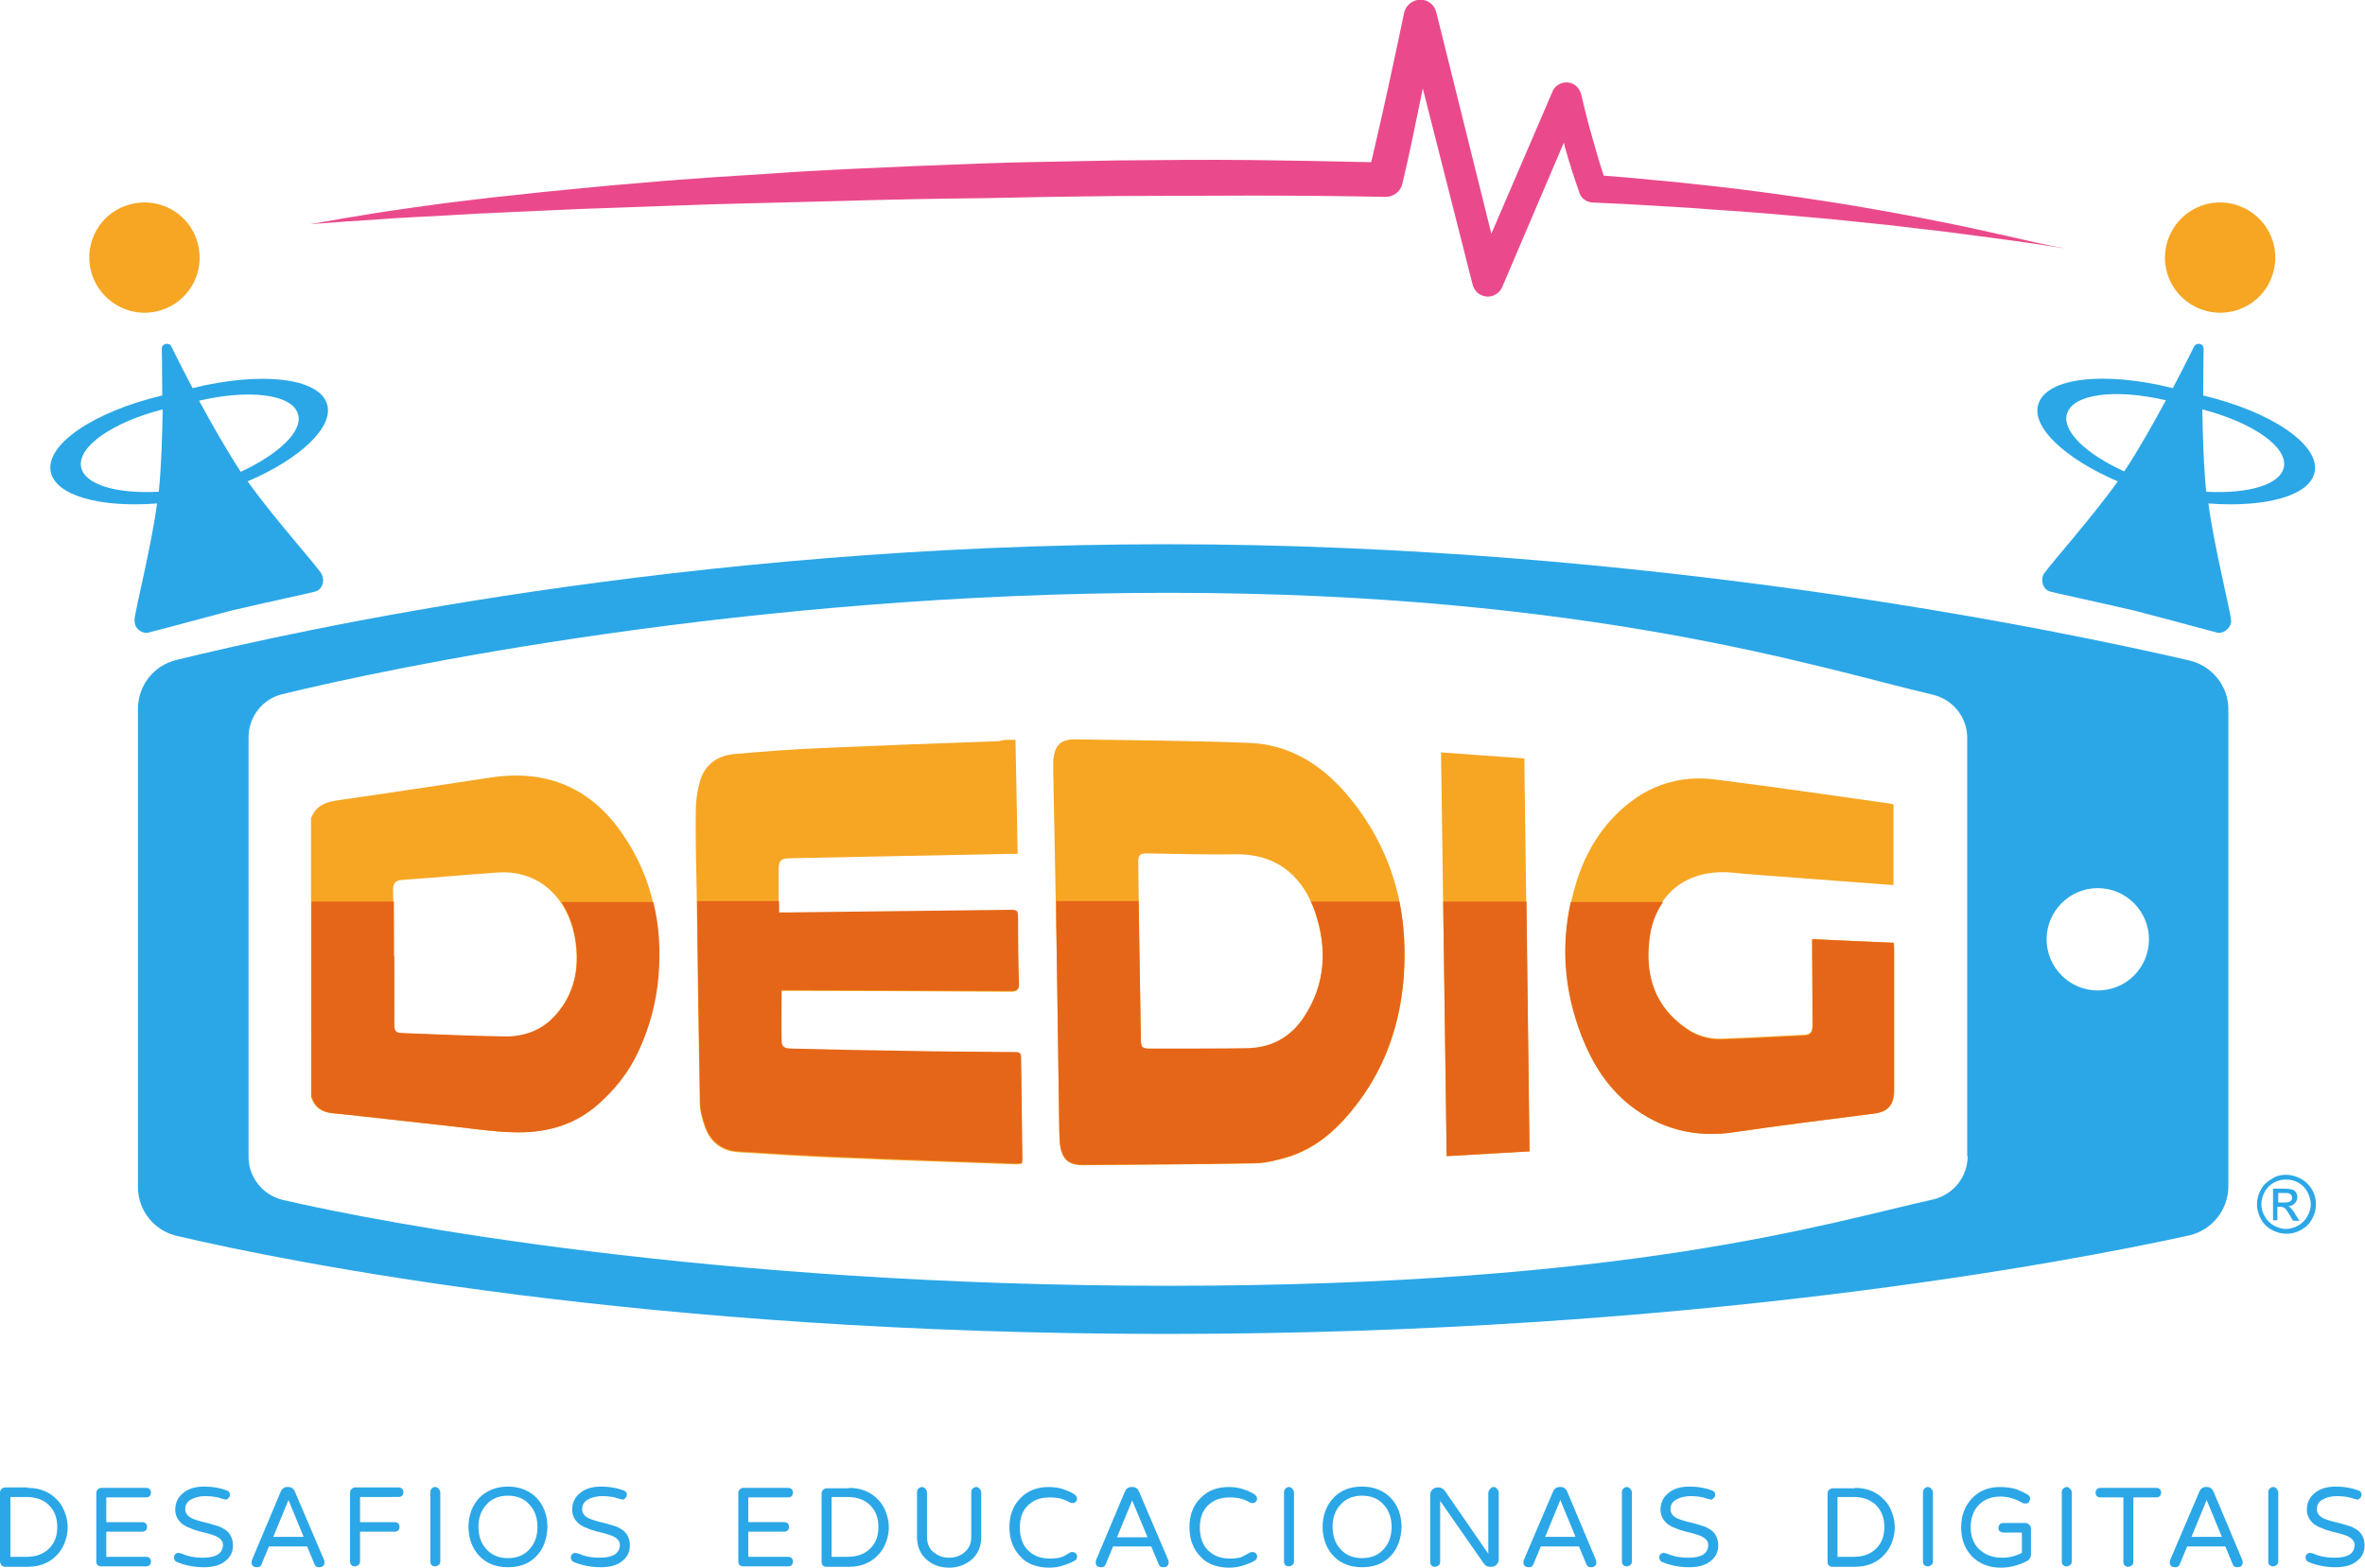 <?xml version="1.0" encoding="utf-8"?>
<!-- Generator: Adobe Illustrator 20.1.0, SVG Export Plug-In . SVG Version: 6.00 Build 0)  -->
<svg version="1.0" id="Camada_1" xmlns="http://www.w3.org/2000/svg" xmlns:xlink="http://www.w3.org/1999/xlink" x="0px" y="0px"
	 viewBox="0 0 545.2 361.5" style="enable-background:new 0 0 545.2 361.5;" xml:space="preserve" preserveAspectRatio="xMinYMin slice">
<style type="text/css">
	.st0{fill:#F6A623;}
	.st1{fill:#E56618;}
	.st2{fill:#EA4A8B;}
	.st3{fill:#2BA7E7;}
</style>
<g>
	<path class="st0" d="M21,62.6c-1.8-6.8,2.3-13.8,9.1-15.5c6.8-1.8,13.8,2.3,15.5,9.1c1.8,6.8-2.3,13.8-9.1,15.5
		C29.8,73.5,22.8,69.4,21,62.6"/>
	<path class="st0" d="M508.6,71.7c-6.8-1.8-10.9-8.7-9.1-15.5c1.8-6.8,8.7-10.9,15.5-9.1c6.8,1.8,10.9,8.7,9.1,15.5
		C522.4,69.4,515.4,73.5,508.6,71.7"/>
	<path class="st0" d="M71.8,188.5c1-2.6,3.1-3.5,5.7-3.9c11.9-1.7,23.7-3.5,35.6-5.3c13.1-2,23.5,2.5,30.8,13.6
		c6.6,9.8,8.7,20.7,7.7,32.3c-0.5,5.9-1.9,11.6-4.5,17c-2.4,5.1-5.7,9.3-9.9,12.9c-5.4,4.6-11.9,6.2-18.9,6
		c-4.5-0.1-9.1-0.8-13.6-1.3c-7.2-0.8-14.4-1.6-21.5-2.4c-2.2-0.3-4.5-0.5-6.7-0.7c-2.4-0.2-4.1-1.4-4.8-3.8V188.5z M90.8,220.5
		L90.8,220.5c0.1,5.3,0.1,10.5,0,15.8c0,1.1,0.2,1.9,1.5,2c8.1,0.3,16.2,0.7,24.3,0.8c4.1,0.1,8-1.3,10.9-4.4
		c4.4-4.5,5.9-10.1,5.3-16.2c-1-10.8-8.1-18-18.1-17.3c-7.3,0.5-14.6,1.2-22,1.7c-1.6,0.1-2.1,0.9-2.1,2.4
		C90.8,210.3,90.8,215.4,90.8,220.5"/>
	<path class="st0" d="M234.1,170.6c0.2,8.8,0.3,17.4,0.5,26.3c-0.8,0-1.4,0-2,0c-16.7,0.3-33.5,0.7-50.2,1c-2.6,0.1-2.9,0.4-2.9,3.1
		c0,3.1,0,6.3,0,9.6c0.8,0,1.4,0,2,0c17-0.2,33.9-0.4,50.9-0.6c2.1,0,2.2,0,2.2,2.1c0.1,4.9,0.1,9.9,0.2,14.8c0,1.5-0.5,1.8-1.8,1.8
		c-17-0.1-33.9-0.2-50.9-0.2c-0.7,0-1.4,0-2,0c0,4.1-0.1,8,0,11.9c0,1.5,1.3,1.6,2.5,1.6c8.4,0.2,16.7,0.4,25.1,0.5
		c8.7,0.1,17.4,0.2,26.1,0.3c0.9,0,1.5,0,1.5,1.2c0.1,7.8,0.2,15.7,0.3,23.5c0,0.3-0.1,0.5-0.1,0.9c-0.5,0-0.9,0.1-1.3,0.1
		c-13.5-0.5-26.9-0.9-40.4-1.5c-7.9-0.3-15.7-0.8-23.6-1.3c-3.6-0.2-6.3-2.1-7.6-5.5c-0.7-1.9-1.3-4-1.3-6.1
		c-0.3-16.3-0.5-32.5-0.7-48.8c-0.1-6.1-0.3-12.2-0.2-18.3c0-2.2,0.3-4.5,0.9-6.6c1-3.9,3.9-6.1,7.8-6.5c6.7-0.6,13.4-1.1,20.1-1.4
		c13.7-0.6,27.4-1.1,41.2-1.6C231.5,170.5,232.7,170.6,234.1,170.6"/>
	<path class="st0" d="M243.6,219.1c-0.3-13.8-0.5-27.7-0.8-41.5c0-0.7,0-1.4,0-2.1c0.3-3.7,1.7-5.1,5.4-5
		c13.2,0.2,26.4,0.3,39.6,0.8c9.3,0.3,16.7,4.9,22.7,11.9c10.3,12.2,14.3,26.4,13.1,42.1c-0.8,10.5-4,20.2-10.3,28.7
		c-4.4,5.9-9.6,10.9-16.9,13c-2.3,0.6-4.7,1.2-7.1,1.3c-13.2,0.2-26.5,0.3-39.7,0.4c-3.2,0-4.7-1.3-5.2-4.5
		c-0.2-1.2-0.2-2.3-0.2-3.5C244,246.8,243.8,232.9,243.6,219.1 M287.5,241.9c5.6-0.1,10-2.6,13.1-7.2c5-7.6,5.4-15.8,2.6-24.2
		c-2.5-7.6-8.1-13.7-18.5-13.5c-6.7,0.1-13.4-0.1-20.1-0.2c-1.9,0-2.2,0.3-2.2,2.2c0,2.8,0.4,29.8,0.6,40.5c0,2.3,0.2,2.5,2.5,2.5
		C269.2,242,283.9,241.9,287.5,241.9"/>
	<path class="st0" d="M436.6,217.4c0,0.6,0.1,1.1,0.1,1.5c0,10.8,0,21.6,0,32.4c0,3.5-1.4,5.1-4.7,5.5c-10.8,1.4-21.6,2.7-32.3,4.3
		c-8.9,1.3-16.7-0.7-23.7-6.1c-4.8-3.7-8.1-8.5-10.4-13.9c-5.4-12.5-6.2-25.3-2-38.3c2.3-7.1,6.3-13.3,12.3-17.9
		c5.6-4.3,12.2-6,19.1-5.2c13.6,1.7,27.2,3.7,40.7,5.6c0.3,0,0.5,0.2,0.8,0.2v18.6c-3.5-0.3-34.1-2.5-36.4-2.8
		c-11-1.3-18.7,4.6-20,15.6c-0.9,8.2,1.4,15.2,8.5,20.1c2.5,1.8,5.3,2.6,8.3,2.5c6.4-0.2,12.8-0.6,19.1-0.9c1.6-0.1,1.8-1,1.8-2.3
		c0-5.9,0-11.8-0.1-17.7c0-0.6,0-1.3,0-2.1C424.1,216.9,430.3,217.1,436.6,217.4"/>
	<path class="st0" d="M352.6,265.5c-6.5,0.4-12.6,0.7-19.1,1.1c-0.4-31.1-0.9-61.9-1.3-93.1c6.4,0.5,12.8,0.9,19.2,1.4
		C351.8,205.2,352.2,235.2,352.6,265.5"/>
</g>
<g>
	<path class="st1" d="M383.4,208h-21.3c-2.5,11.2-1.3,22.3,3.4,33.1c2.4,5.4,5.7,10.2,10.4,13.9c7,5.4,14.8,7.4,23.7,6.1
		c10.7-1.6,21.5-2.9,32.3-4.3c3.3-0.4,4.7-2,4.7-5.5c0-10.8,0-21.6,0-32.4c0-0.4,0-0.8-0.1-1.5c-6.3-0.3-12.4-0.5-18.7-0.8
		c0,0.9,0,1.5,0,2.2c0,5.9,0,11.8,0.1,17.7c0,1.3-0.3,2.2-1.8,2.3c-6.4,0.3-12.7,0.7-19.1,0.9c-3,0.1-5.8-0.7-8.3-2.5
		c-7-4.9-9.4-11.9-8.5-20.1C380.5,213.5,381.7,210.4,383.4,208"/>
	<path class="st1" d="M76.7,256.7c2.2,0.2,4.5,0.5,6.7,0.7c7.2,0.8,14.4,1.6,21.5,2.4c4.5,0.5,9,1.2,13.6,1.3
		c6.9,0.2,13.4-1.4,18.9-6c4.2-3.6,7.6-7.8,9.9-12.9c2.5-5.4,4-11.1,4.5-17c0.5-5.9,0.2-11.7-1.2-17.2h-21.2
		c1.9,2.8,3.1,6.3,3.5,10.4c0.6,6.1-1,11.7-5.3,16.2c-2.9,3-6.8,4.4-10.9,4.4c-8.1-0.1-16.2-0.5-24.3-0.8c-1.3,0-1.5-0.9-1.5-2
		c0-5.3,0-10.5,0-15.8h-0.1c0-4.2,0-8.3,0-12.5H71.8v44.9C72.6,255.3,74.2,256.4,76.7,256.7"/>
	<path class="st1" d="M243.6,219.1c0.2,13.8,0.4,27.7,0.6,41.5c0,1.2,0.1,2.4,0.2,3.5c0.5,3.2,2,4.5,5.2,4.5
		c13.2-0.1,26.5-0.1,39.7-0.4c2.4,0,4.8-0.6,7.1-1.3c7.3-2.1,12.5-7.1,16.9-13c6.3-8.5,9.5-18.2,10.3-28.7c0.4-6,0.1-11.8-1-17.3
		h-20.4c0.4,0.8,0.7,1.6,1,2.4c2.8,8.4,2.4,16.6-2.6,24.2c-3.1,4.7-7.5,7.1-13.1,7.2c-3.6,0.1-18.3,0.1-22,0.1
		c-2.3,0-2.5-0.2-2.5-2.5c-0.1-7.2-0.4-21.9-0.5-31.5h-19C243.5,211.7,243.5,215.4,243.6,219.1"/>
	<path class="st1" d="M333.5,266.6c6.4-0.4,12.6-0.7,19.1-1.1c-0.2-19.3-0.5-38.4-0.7-57.6h-19.2C333,227.5,333.2,247,333.5,266.6"
		/>
	<path class="st1" d="M161.4,253.9c0,2,0.6,4.2,1.3,6.1c1.3,3.4,4,5.3,7.6,5.5c7.9,0.5,15.7,1,23.6,1.3c13.4,0.6,26.9,1,40.4,1.5
		c0.4,0,0.8-0.1,1.3-0.1c0-0.3,0.1-0.6,0.1-0.9c-0.1-7.8-0.2-15.7-0.3-23.5c0-1.2-0.7-1.2-1.5-1.2c-8.7-0.1-17.4-0.1-26.1-0.3
		c-8.4-0.1-16.7-0.3-25.1-0.5c-1.2,0-2.5-0.1-2.5-1.6c-0.1-3.9,0-7.8,0-11.9c0.7,0,1.3,0,2,0c17,0.1,33.9,0.1,50.9,0.2
		c1.4,0,1.9-0.3,1.8-1.8c-0.2-4.9-0.2-9.9-0.2-14.8c0-2.1-0.1-2.1-2.2-2.1c-17,0.2-33.9,0.4-50.9,0.6c-0.6,0-1.1,0-2,0
		c0-0.9,0-1.7,0-2.6h-18.9C160.9,223.3,161.1,238.6,161.4,253.9"/>
</g>
<path class="st2" d="M462.6,54.4c-4.5-1-8.9-2-13.4-2.9c-4.5-0.9-9-1.8-13.5-2.6c-4.5-0.8-9-1.6-13.6-2.3c-4.5-0.7-9.1-1.4-13.6-2
	c-4.6-0.6-9.1-1.2-13.7-1.7c-4.6-0.5-9.1-1-13.7-1.4c-3.8-0.4-7.6-0.7-11.4-1c-0.9-2.7-1.7-5.5-2.5-8.3c-1-3.5-1.9-7-2.7-10.5
	c-0.3-1-1-2-2-2.4c-1.8-0.8-3.9,0.1-4.6,1.8l0,0l-14.1,32.8L331.1,2.8c-0.3-1.3-1.4-2.5-2.9-2.8c-2-0.4-4,0.9-4.5,2.9l0,0
	c-2.4,11.5-4.9,23.1-7.6,34.5c-9.3-0.2-18.6-0.4-27.9-0.5c-10.4-0.1-20.7,0-31.1,0.1l-15.5,0.3c-5.2,0.1-10.4,0.2-15.5,0.4
	c-10.4,0.4-20.7,0.8-31,1.3c-5.2,0.3-10.3,0.5-15.5,0.9l-15.5,1c-5.2,0.4-10.3,0.7-15.5,1.2c-5.2,0.4-10.3,0.9-15.5,1.4
	c-5.2,0.5-10.3,1-15.5,1.6c-5.1,0.5-10.3,1.2-15.4,1.8c-5.1,0.7-10.3,1.4-15.4,2.2c-5.1,0.8-10.2,1.7-15.3,2.6
	c5.2-0.4,10.3-0.8,15.5-1.1c5.1-0.4,10.3-0.6,15.5-0.9c5.2-0.3,10.3-0.6,15.5-0.8l15.5-0.7c10.3-0.4,20.6-0.7,31-1.1l31-0.8
	c10.3-0.3,20.6-0.5,31-0.6l15.5-0.3l15.5-0.2l31-0.1c10.3,0,20.6,0.1,30.9,0.3l0,0c1.8,0,3.5-1.2,3.9-3.1c1.5-6.3,2.8-12.6,4.1-19
	l0.6-2.9l11.5,45.3l0,0c0.3,1,1,2,2.1,2.4c1.8,0.8,3.9-0.1,4.7-1.9l14.2-33.3c0.1,0.3,0.2,0.6,0.2,0.8c1,3.6,2.1,7.1,3.4,10.7l0,0.1
	c0.4,1.2,1.6,2.1,3,2.2c4.6,0.2,9.1,0.4,13.7,0.7c4.6,0.3,9.1,0.5,13.7,0.9c4.6,0.3,9.1,0.6,13.7,1c4.5,0.4,9.1,0.8,13.6,1.2
	c4.5,0.5,9.1,0.9,13.6,1.4c4.5,0.5,9.1,1.1,13.6,1.6c4.5,0.6,9.1,1.2,13.6,1.8c4.5,0.6,9.1,1.3,13.6,2
	C471.5,56.5,467.1,55.4,462.6,54.4"/>
<g>
	<path class="st3" d="M504.7,152.3c-28.9-6.7-124.4-26.8-235.7-26.8c-110.8,0-200.7,19.9-228.4,26.7c-5.2,1.3-8.8,5.9-8.8,11.3
		v110.2c0,5.4,3.7,10.1,9,11.3c26.1,6.1,107.7,22.6,228.2,22.6c121.3,0,208.2-16.7,235.6-22.7c5.3-1.2,9.1-5.9,9.1-11.4v-110
		C513.7,158.2,509.9,153.5,504.7,152.3 M453.6,266.6c0,4.8-3.3,8.9-8,10c-24,5.3-69.9,19.9-176.2,19.9
		c-105.6,0-181.3-14.5-204.2-19.8c-4.6-1.1-7.9-5.2-7.9-9.9V170c0-4.7,3.2-8.8,7.7-9.9c24.3-6,107.2-23.4,204.3-23.4
		c97.6,0,150.9,17.6,176.3,23.5c4.6,1.1,7.9,5.2,7.9,9.9V266.6z M483.6,228.4c-6.5,0-11.8-5.3-11.8-11.8s5.3-11.8,11.8-11.8
		c6.5,0,11.8,5.3,11.8,11.8S490.2,228.4,483.6,228.4"/>
	<path class="st3" d="M75.4,93.2c-1.8-6.1-15.3-7.6-31-3.7c-2.9-5.5-4.9-9.6-4.9-9.6c-0.2-0.5-0.7-0.7-1.3-0.6
		c-0.5,0.1-0.9,0.5-0.9,1.1c0,0,0.1,4.6,0.1,10.8c-15.7,3.7-27,11.3-25.7,17.6c1.1,5.5,11.4,8.3,24.5,7.3c-1.2,9.4-5,24.4-5.2,26.8
		c0,0.5,0.1,1,0.3,1.5c0.5,1,1.7,1.7,2.8,1.5c0.5-0.1,10.3-2.7,19.2-5.1c9-2.1,18.9-4.2,19.4-4.4c1.1-0.3,1.8-1.4,1.8-2.6
		c0-0.5-0.2-1.1-0.4-1.5c-1.3-2.1-11.6-13.6-17-21.3C69.2,105.8,77,98.5,75.4,93.2 M36.6,113.4c-9.7,0.5-17.1-1.6-17.9-5.7
		c-0.9-4.7,7.2-10.3,18.8-13.3C37.4,100.5,37.2,107.6,36.6,113.4 M55.5,108.8c-3.2-4.9-6.7-11-9.6-16.4c11.6-2.7,21.5-1.5,22.8,3.1
		C69.9,99.4,64.3,104.7,55.5,108.8"/>
	<path class="st3" d="M488.2,111c-5.4,7.7-15.7,19.3-17,21.3c-0.3,0.4-0.4,0.9-0.4,1.5c0,1.2,0.7,2.3,1.8,2.6
		c0.5,0.2,10.4,2.3,19.4,4.4c8.9,2.3,18.7,5,19.2,5.1c1.1,0.2,2.2-0.5,2.8-1.5c0.3-0.5,0.4-1,0.3-1.5c-0.2-2.4-4-17.4-5.2-26.8
		c13.2,1,23.5-1.8,24.5-7.3c1.2-6.3-10.1-13.9-25.7-17.6c0-6.2,0.1-10.8,0.1-10.8c0-0.5-0.3-1-0.9-1.1c-0.5-0.1-1,0.1-1.3,0.6
		c0,0-2,4.1-4.9,9.6c-15.6-3.9-29.1-2.5-31,3.7C468.2,98.5,476.1,105.8,488.2,111 M507.7,94.4c11.5,3,19.7,8.6,18.8,13.3
		c-0.8,4.1-8.2,6.2-17.9,5.7C508,107.6,507.8,100.5,507.7,94.4 M476.5,95.4c1.4-4.6,11.2-5.8,22.8-3.1c-2.9,5.4-6.4,11.6-9.6,16.4
		C480.9,104.7,475.3,99.4,476.5,95.4"/>
	<g>
		<path class="st3" d="M6.4,343.1c2.9,0,5.2,1,6.9,2.9c0.8,0.8,1.3,1.8,1.7,2.9c0.4,1.1,0.6,2.2,0.6,3.3s-0.2,2.2-0.6,3.3
			c-0.4,1.1-0.9,2-1.7,2.9c-1.7,1.9-4,2.9-6.9,2.9H1.2c-0.3,0-0.6-0.1-0.8-0.3S0,360.4,0,360v-15.8c0-0.3,0.1-0.6,0.3-0.8
			c0.2-0.2,0.5-0.4,0.8-0.4H6.4z M6.1,359c2.1,0,3.9-0.6,5.2-1.9c1.3-1.3,1.9-2.9,1.9-5c0-2-0.6-3.7-1.9-5c-1.3-1.3-3.1-1.9-5.2-1.9
			H2.4V359H6.1z"/>
		<path class="st3" d="M34.5,359.3c0.2,0.2,0.3,0.5,0.3,0.8c0,0.3-0.1,0.6-0.3,0.8c-0.2,0.2-0.5,0.3-0.8,0.3H23.3
			c-0.3,0-0.6-0.1-0.8-0.3s-0.3-0.5-0.3-0.8v-15.8c0-0.3,0.1-0.6,0.3-0.8c0.2-0.2,0.5-0.4,0.8-0.4h10.4c0.3,0,0.6,0.1,0.8,0.3
			c0.2,0.2,0.3,0.5,0.3,0.8c0,0.3-0.1,0.6-0.3,0.8c-0.2,0.2-0.5,0.3-0.8,0.3h-9.2v5.7h8.3c0.3,0,0.6,0.1,0.8,0.3
			c0.2,0.2,0.3,0.5,0.3,0.8c0,0.3-0.1,0.6-0.3,0.8c-0.2,0.2-0.5,0.3-0.8,0.3h-8.3v5.8h9.2C34,359,34.3,359.1,34.5,359.3z"/>
		<path class="st3" d="M46.8,359.2c3,0,4.6-1,4.6-3c0-0.8-0.6-1.5-1.7-2c-0.5-0.2-1.1-0.4-1.8-0.6c-0.7-0.2-1.3-0.3-2-0.5
			c-0.7-0.2-1.4-0.4-2-0.7c-0.7-0.2-1.3-0.6-1.8-0.9c-1.1-0.9-1.7-2-1.7-3.4c0-1.5,0.6-2.8,1.7-3.7c1.2-1.1,2.9-1.6,5-1.6
			c1.9,0,3.6,0.3,5.2,0.9c0.5,0.2,0.7,0.5,0.7,1c0,0.3-0.1,0.5-0.3,0.7c-0.2,0.2-0.4,0.4-0.6,0.4s-0.5-0.1-0.9-0.2
			c-1.1-0.4-2.4-0.6-3.9-0.6c-1.3,0-2.4,0.3-3.3,0.8c-0.9,0.5-1.3,1.3-1.3,2.2c0,1,0.6,1.7,1.7,2.2c0.5,0.2,1.1,0.4,1.8,0.6
			s1.3,0.3,2,0.5c0.7,0.2,1.4,0.4,2,0.6c0.7,0.2,1.2,0.5,1.8,0.9c1.1,0.8,1.7,2,1.7,3.6c0,1.5-0.6,2.7-1.8,3.6
			c-1.2,1-2.9,1.4-4.9,1.4c-2.2,0-4.3-0.4-6.2-1.2c-0.2-0.1-0.4-0.2-0.5-0.4c-0.1-0.2-0.2-0.4-0.2-0.7s0.1-0.5,0.3-0.7
			c0.2-0.2,0.4-0.3,0.7-0.3c0.3,0,0.6,0.1,0.9,0.2c0.4,0.2,1,0.4,1.8,0.6C44.7,359.1,45.6,359.2,46.8,359.2z"/>
		<path class="st3" d="M74.7,359.7c0.1,0.2,0.1,0.4,0.1,0.7c0,0.2-0.1,0.5-0.3,0.7s-0.5,0.3-1,0.3s-0.8-0.2-1-0.7l-1.7-4.1H62
			l-1.7,4.1c-0.2,0.5-0.5,0.7-1,0.7c-0.5,0-0.8-0.1-1-0.3s-0.3-0.5-0.3-0.7c0-0.2,0-0.5,0.1-0.7l6.6-15.7c0.3-0.7,0.8-1.1,1.5-1.1
			h0.3c0.7,0,1.2,0.4,1.5,1.1L74.7,359.7z M70,354.4l-3.5-8.5l-3.5,8.5H70z"/>
		<path class="st3" d="M83,345.3v5.7h8c0.3,0,0.6,0.1,0.8,0.3s0.3,0.5,0.3,0.8c0,0.3-0.1,0.6-0.3,0.8s-0.5,0.3-0.8,0.3h-8v6.9
			c0,0.3-0.1,0.6-0.4,0.8s-0.5,0.3-0.8,0.3c-0.3,0-0.6-0.1-0.8-0.3s-0.3-0.5-0.3-0.8v-15.9c0-0.3,0.1-0.6,0.3-0.8
			c0.2-0.2,0.5-0.4,0.8-0.4h10.1c0.3,0,0.6,0.1,0.8,0.3c0.2,0.2,0.3,0.5,0.3,0.8c0,0.3-0.1,0.6-0.3,0.8c-0.2,0.2-0.5,0.3-0.8,0.3H83
			z"/>
		<path class="st3" d="M100.3,342.9c0.3,0,0.6,0.1,0.8,0.4c0.2,0.2,0.4,0.5,0.4,0.8v16c0,0.3-0.1,0.6-0.4,0.8s-0.5,0.3-0.8,0.3
			c-0.3,0-0.6-0.1-0.8-0.3s-0.3-0.5-0.3-0.8v-16c0-0.3,0.1-0.6,0.3-0.8C99.6,343.1,99.9,342.9,100.3,342.9z"/>
		<path class="st3" d="M117.1,342.8c2.7,0,4.9,0.9,6.6,2.6c1.6,1.7,2.5,4,2.5,6.7c-0.1,2.8-0.9,5-2.5,6.7c-1.7,1.8-3.9,2.6-6.6,2.6
			c-2.8,0-5-0.9-6.6-2.6c-1.6-1.7-2.5-4-2.5-6.7c0-2.7,0.9-5,2.5-6.7C112.2,343.7,114.4,342.8,117.1,342.8z M117.1,359.3
			c2.1,0,3.8-0.7,5-2.1c1.2-1.3,1.8-3,1.8-5.1c0-2.1-0.6-3.8-1.8-5.1c-1.2-1.4-2.9-2.1-5-2.1c-2.1,0-3.8,0.7-5,2.1
			c-1.2,1.3-1.8,3-1.8,5.1c0,2.1,0.6,3.8,1.8,5.1C113.3,358.6,115,359.3,117.1,359.3z"/>
		<path class="st3" d="M138.3,359.2c3,0,4.6-1,4.6-3c0-0.8-0.6-1.5-1.7-2c-0.5-0.2-1.1-0.4-1.8-0.6c-0.7-0.2-1.3-0.3-2-0.5
			c-0.7-0.2-1.4-0.4-2-0.7c-0.7-0.2-1.3-0.6-1.8-0.9c-1.1-0.9-1.7-2-1.7-3.4c0-1.5,0.6-2.8,1.7-3.7c1.2-1.1,2.9-1.6,5-1.6
			c1.9,0,3.6,0.3,5.2,0.9c0.5,0.2,0.7,0.5,0.7,1c0,0.3-0.1,0.5-0.3,0.7c-0.2,0.2-0.4,0.4-0.6,0.4s-0.5-0.1-0.9-0.2
			c-1.1-0.4-2.4-0.6-3.9-0.6c-1.3,0-2.4,0.3-3.3,0.8c-0.9,0.5-1.3,1.3-1.3,2.2c0,1,0.6,1.7,1.7,2.2c0.5,0.2,1.1,0.4,1.8,0.6
			s1.3,0.3,2,0.5c0.7,0.2,1.4,0.4,2,0.6c0.7,0.2,1.2,0.5,1.8,0.9c1.1,0.8,1.7,2,1.7,3.6c0,1.5-0.6,2.7-1.8,3.6
			c-1.2,1-2.9,1.4-4.9,1.4c-2.2,0-4.3-0.4-6.2-1.2c-0.2-0.1-0.4-0.2-0.5-0.4c-0.1-0.2-0.2-0.4-0.2-0.7s0.1-0.5,0.3-0.7
			c0.2-0.2,0.4-0.3,0.7-0.3c0.3,0,0.6,0.1,0.9,0.2c0.4,0.2,1,0.4,1.8,0.6C136.2,359.1,137.1,359.2,138.3,359.2z"/>
		<path class="st3" d="M182.5,359.3c0.2,0.2,0.3,0.5,0.3,0.8c0,0.3-0.1,0.6-0.3,0.8c-0.2,0.2-0.5,0.3-0.8,0.3h-10.4
			c-0.3,0-0.6-0.1-0.8-0.3s-0.3-0.5-0.3-0.8v-15.8c0-0.3,0.1-0.6,0.3-0.8c0.2-0.2,0.5-0.4,0.8-0.4h10.4c0.3,0,0.6,0.1,0.8,0.3
			c0.2,0.2,0.3,0.5,0.3,0.8c0,0.3-0.1,0.6-0.3,0.8c-0.2,0.2-0.5,0.3-0.8,0.3h-9.2v5.7h8.3c0.3,0,0.6,0.1,0.8,0.3
			c0.2,0.2,0.3,0.5,0.3,0.8c0,0.3-0.1,0.6-0.3,0.8c-0.2,0.2-0.5,0.3-0.8,0.3h-8.3v5.8h9.2C182,359,182.3,359.1,182.5,359.3z"/>
		<path class="st3" d="M195.7,343.1c2.9,0,5.2,1,6.9,2.9c0.8,0.8,1.3,1.8,1.7,2.9c0.4,1.1,0.6,2.2,0.6,3.3s-0.2,2.2-0.6,3.3
			c-0.4,1.1-0.9,2-1.7,2.9c-1.7,1.9-4,2.9-6.9,2.9h-5.2c-0.3,0-0.6-0.1-0.8-0.3s-0.3-0.5-0.3-0.8v-15.8c0-0.3,0.1-0.6,0.3-0.8
			c0.2-0.2,0.5-0.4,0.8-0.4H195.7z M195.4,359c2.1,0,3.9-0.6,5.2-1.9c1.3-1.3,1.9-2.9,1.9-5c0-2-0.6-3.7-1.9-5
			c-1.3-1.3-3.1-1.9-5.2-1.9h-3.7V359H195.4z"/>
		<path class="st3" d="M225,342.9c0.3,0,0.6,0.1,0.8,0.4c0.2,0.2,0.4,0.5,0.4,0.8v10.3c0,2.3-0.8,4.1-2.4,5.4
			c-1.4,1.1-3.1,1.7-5,1.7c-2,0-3.7-0.6-5-1.7c-1.6-1.3-2.4-3.1-2.4-5.4v-10.3c0-0.3,0.1-0.6,0.3-0.8c0.2-0.2,0.5-0.4,0.8-0.4
			c0.3,0,0.6,0.1,0.8,0.4c0.2,0.2,0.4,0.5,0.4,0.8v10.3c0,1.5,0.5,2.8,1.6,3.6c1,0.8,2.1,1.2,3.5,1.2c1.4,0,2.5-0.4,3.5-1.2
			c1.1-0.9,1.6-2.1,1.6-3.6v-10.3c0-0.3,0.1-0.6,0.3-0.8C224.4,343.1,224.7,342.9,225,342.9z"/>
		<path class="st3" d="M246.7,358c0.1-0.1,0.3-0.1,0.6-0.1s0.5,0.1,0.7,0.3c0.2,0.2,0.3,0.4,0.3,0.7c0,0.5-0.2,0.8-0.6,1
			c-0.8,0.5-1.7,0.8-2.6,1.1c-0.9,0.3-2,0.5-3.3,0.5c-1.3,0-2.5-0.2-3.6-0.6s-2.1-1-2.9-1.9c-1.7-1.7-2.6-4-2.6-6.8
			c0-2.9,0.9-5.1,2.6-6.8c1.7-1.7,3.8-2.5,6.5-2.5c1.3,0,2.4,0.2,3.3,0.5c0.9,0.3,1.6,0.6,2.1,0.9c0.5,0.3,0.8,0.5,0.9,0.7
			s0.2,0.4,0.2,0.6s-0.1,0.5-0.3,0.7c-0.2,0.2-0.4,0.3-0.7,0.3s-0.4,0-0.6-0.1c-0.7-0.4-1.4-0.7-2.1-0.9c-0.7-0.2-1.6-0.3-2.7-0.3
			c-1.1,0-2.1,0.2-2.9,0.5c-0.9,0.4-1.6,0.9-2.2,1.5c-1.2,1.3-1.7,2.9-1.7,5s0.6,3.8,1.7,5c1.3,1.4,3,2.1,5.2,2.1
			c1,0,1.9-0.1,2.6-0.3S246,358.4,246.7,358z"/>
		<path class="st3" d="M269.3,359.7c0.1,0.2,0.1,0.4,0.1,0.7c0,0.2-0.1,0.5-0.3,0.7s-0.5,0.3-1,0.3s-0.8-0.2-1-0.7l-1.7-4.1h-8.8
			l-1.7,4.1c-0.2,0.5-0.5,0.7-1,0.7c-0.5,0-0.8-0.1-1-0.3s-0.3-0.5-0.3-0.7c0-0.2,0-0.5,0.1-0.7l6.6-15.7c0.3-0.7,0.8-1.1,1.5-1.1
			h0.3c0.7,0,1.2,0.4,1.5,1.1L269.3,359.7z M264.5,354.4L261,346l-3.5,8.5H264.5z"/>
		<path class="st3" d="M288.2,358c0.1-0.1,0.3-0.1,0.6-0.1c0.3,0,0.5,0.1,0.7,0.3c0.2,0.2,0.3,0.4,0.3,0.7c0,0.5-0.2,0.8-0.6,1
			c-0.8,0.5-1.7,0.8-2.6,1.1c-0.9,0.3-2,0.5-3.3,0.5c-1.3,0-2.5-0.2-3.6-0.6s-2.1-1-2.9-1.9c-1.7-1.7-2.6-4-2.6-6.8
			c0-2.9,0.9-5.1,2.6-6.8c1.7-1.7,3.8-2.5,6.5-2.5c1.3,0,2.4,0.2,3.3,0.5c0.9,0.3,1.6,0.6,2.1,0.9c0.5,0.3,0.8,0.5,0.9,0.7
			c0.1,0.2,0.2,0.4,0.2,0.6s-0.1,0.5-0.3,0.7c-0.2,0.2-0.4,0.3-0.7,0.3c-0.3,0-0.4,0-0.6-0.1c-0.7-0.4-1.4-0.7-2.1-0.9
			c-0.7-0.2-1.6-0.3-2.7-0.3c-1.1,0-2.1,0.2-2.9,0.5c-0.9,0.4-1.6,0.9-2.2,1.5c-1.2,1.3-1.7,2.9-1.7,5s0.6,3.8,1.7,5
			c1.3,1.4,3,2.1,5.2,2.1c1,0,1.9-0.1,2.6-0.3C286.8,358.7,287.5,358.4,288.2,358z"/>
		<path class="st3" d="M297.1,342.9c0.3,0,0.6,0.1,0.8,0.4c0.2,0.2,0.4,0.5,0.4,0.8v16c0,0.3-0.1,0.6-0.4,0.8s-0.5,0.3-0.8,0.3
			c-0.3,0-0.6-0.1-0.8-0.3c-0.2-0.2-0.3-0.5-0.3-0.8v-16c0-0.3,0.1-0.6,0.3-0.8C296.5,343.1,296.8,342.9,297.1,342.9z"/>
		<path class="st3" d="M314,342.8c2.7,0,4.9,0.9,6.6,2.6c1.6,1.7,2.5,4,2.5,6.7c-0.1,2.8-0.9,5-2.5,6.7c-1.7,1.8-3.9,2.6-6.6,2.6
			c-2.8,0-5-0.9-6.6-2.6c-1.6-1.7-2.5-4-2.5-6.7c0-2.7,0.9-5,2.5-6.7C309,343.7,311.2,342.8,314,342.8z M314,359.3
			c2.1,0,3.8-0.7,5-2.1c1.2-1.3,1.8-3,1.8-5.1c0-2.1-0.6-3.8-1.8-5.1c-1.2-1.4-2.9-2.1-5-2.1c-2.1,0-3.8,0.7-5,2.1
			c-1.2,1.3-1.8,3-1.8,5.1c0,2.1,0.6,3.8,1.8,5.1C310.2,358.6,311.9,359.3,314,359.3z"/>
		<path class="st3" d="M344.3,342.9c0.3,0,0.6,0.1,0.8,0.4c0.2,0.2,0.4,0.5,0.4,0.8v15.5c0,0.5-0.2,0.9-0.5,1.2
			c-0.3,0.3-0.7,0.5-1.2,0.5h-0.3c-0.6,0-1-0.2-1.4-0.7L332,346.1v14.1c0,0.3-0.1,0.6-0.4,0.8s-0.5,0.3-0.8,0.3
			c-0.3,0-0.6-0.1-0.8-0.3c-0.2-0.2-0.3-0.5-0.3-0.8v-15.5c0-0.5,0.2-0.9,0.5-1.2c0.3-0.3,0.7-0.5,1.2-0.5h0.3c0.5,0,1,0.3,1.4,0.8
			l10,14.5v-14c0-0.3,0.1-0.6,0.3-0.8C343.7,343.1,343.9,342.9,344.3,342.9z"/>
		<path class="st3" d="M367.9,359.7c0.1,0.2,0.1,0.4,0.1,0.7c0,0.2-0.1,0.5-0.3,0.7s-0.5,0.3-1,0.3c-0.5,0-0.8-0.2-1-0.7l-1.7-4.1
			h-8.8l-1.7,4.1c-0.2,0.5-0.5,0.7-1,0.7c-0.5,0-0.8-0.1-1-0.3s-0.3-0.5-0.3-0.7c0-0.2,0-0.5,0.1-0.7L358,344
			c0.3-0.7,0.8-1.1,1.5-1.1h0.3c0.7,0,1.2,0.4,1.5,1.1L367.9,359.7z M363.2,354.4l-3.5-8.5l-3.5,8.5H363.2z"/>
		<path class="st3" d="M375,342.9c0.3,0,0.6,0.1,0.8,0.4c0.2,0.2,0.4,0.5,0.4,0.8v16c0,0.3-0.1,0.6-0.4,0.8s-0.5,0.3-0.8,0.3
			c-0.3,0-0.6-0.1-0.8-0.3c-0.2-0.2-0.3-0.5-0.3-0.8v-16c0-0.3,0.1-0.6,0.3-0.8C374.4,343.1,374.7,342.9,375,342.9z"/>
		<path class="st3" d="M389.3,359.2c3,0,4.5-1,4.5-3c0-0.8-0.6-1.5-1.7-2c-0.5-0.2-1.1-0.4-1.8-0.6c-0.7-0.2-1.3-0.3-2-0.5
			c-0.7-0.2-1.4-0.4-2-0.7c-0.7-0.2-1.3-0.6-1.8-0.9c-1.1-0.9-1.7-2-1.7-3.4c0-1.5,0.6-2.8,1.7-3.7c1.2-1.1,2.9-1.6,5-1.6
			c1.9,0,3.6,0.3,5.2,0.9c0.5,0.2,0.7,0.5,0.7,1c0,0.3-0.1,0.5-0.3,0.7c-0.2,0.2-0.4,0.4-0.6,0.4c-0.2,0-0.5-0.1-0.9-0.2
			c-1.1-0.4-2.4-0.6-3.9-0.6c-1.3,0-2.4,0.3-3.3,0.8c-0.9,0.5-1.3,1.3-1.3,2.2c0,1,0.6,1.7,1.7,2.2c0.5,0.2,1.1,0.4,1.8,0.6
			c0.7,0.2,1.3,0.3,2,0.5c0.7,0.2,1.4,0.4,2,0.6c0.7,0.2,1.2,0.5,1.8,0.9c1.1,0.8,1.7,2,1.7,3.6c0,1.5-0.6,2.7-1.8,3.6
			c-1.2,1-2.9,1.4-4.9,1.4c-2.2,0-4.3-0.4-6.2-1.2c-0.2-0.1-0.4-0.2-0.5-0.4c-0.1-0.2-0.2-0.4-0.2-0.7s0.1-0.5,0.3-0.7
			c0.2-0.2,0.4-0.3,0.7-0.3c0.3,0,0.6,0.1,0.9,0.2c0.4,0.2,1,0.4,1.8,0.6C387.2,359.1,388.2,359.2,389.3,359.2z"/>
		<path class="st3" d="M427.6,343.1c2.9,0,5.2,1,6.9,2.9c0.8,0.8,1.3,1.8,1.7,2.9c0.4,1.1,0.6,2.2,0.6,3.3s-0.2,2.2-0.6,3.3
			c-0.4,1.1-0.9,2-1.7,2.9c-1.7,1.9-4,2.9-6.9,2.9h-5.2c-0.3,0-0.6-0.1-0.8-0.3c-0.2-0.2-0.3-0.5-0.3-0.8v-15.8
			c0-0.3,0.1-0.6,0.3-0.8c0.2-0.2,0.5-0.4,0.8-0.4H427.6z M427.3,359c2.1,0,3.9-0.6,5.2-1.9c1.3-1.3,1.9-2.9,1.9-5
			c0-2-0.6-3.7-1.9-5c-1.3-1.3-3.1-1.9-5.2-1.9h-3.7V359H427.3z"/>
		<path class="st3" d="M444.4,342.9c0.3,0,0.6,0.1,0.8,0.4c0.2,0.2,0.4,0.5,0.4,0.8v16c0,0.3-0.1,0.6-0.4,0.8s-0.5,0.3-0.8,0.3
			c-0.3,0-0.6-0.1-0.8-0.3c-0.2-0.2-0.3-0.5-0.3-0.8v-16c0-0.3,0.1-0.6,0.3-0.8C443.8,343.1,444.1,342.9,444.4,342.9z"/>
		<path class="st3" d="M461.6,359.2c1.6,0,3.1-0.4,4.5-1.1v-4.7h-4.3c-0.3,0-0.5-0.1-0.8-0.3s-0.3-0.5-0.3-0.8s0.1-0.5,0.3-0.8
			c0.2-0.2,0.5-0.3,0.8-0.3h5.1c0.3,0,0.6,0.1,0.9,0.4s0.4,0.5,0.4,0.9v5.9c0,0.4-0.1,0.7-0.3,1c-0.2,0.3-0.4,0.5-0.7,0.6
			c-1.9,1-3.9,1.5-6,1.5c-2.7,0-4.9-0.9-6.6-2.6c-1.7-1.8-2.5-4-2.5-6.7c0-2.8,0.9-5,2.6-6.8c1.7-1.7,3.8-2.5,6.4-2.5
			c1.5,0,2.7,0.2,3.7,0.5c1,0.4,1.9,0.8,2.7,1.3c0.3,0.2,0.5,0.5,0.5,0.8s-0.1,0.6-0.3,0.9c-0.2,0.2-0.4,0.3-0.7,0.3s-0.5,0-0.7-0.1
			c-1.7-1-3.4-1.5-5.1-1.5c-2,0-3.7,0.6-4.9,1.8c-1.3,1.3-2,3-2,5.3c0,2,0.6,3.7,1.9,5C457.7,358.6,459.4,359.2,461.6,359.2z"/>
		<path class="st3" d="M476.4,342.9c0.3,0,0.6,0.1,0.8,0.4c0.2,0.2,0.4,0.5,0.4,0.8v16c0,0.3-0.1,0.6-0.4,0.8s-0.5,0.3-0.8,0.3
			c-0.3,0-0.6-0.1-0.8-0.3c-0.2-0.2-0.3-0.5-0.3-0.8v-16c0-0.3,0.1-0.6,0.3-0.8C475.8,343.1,476.1,342.9,476.4,342.9z"/>
		<path class="st3" d="M497.9,343.4c0.2,0.2,0.3,0.5,0.3,0.8c0,0.3-0.1,0.6-0.3,0.8c-0.2,0.2-0.5,0.3-0.8,0.3h-5.3v14.9
			c0,0.3-0.1,0.6-0.4,0.8c-0.2,0.2-0.5,0.3-0.8,0.3s-0.6-0.1-0.8-0.3s-0.3-0.5-0.3-0.8v-14.9h-5.3c-0.3,0-0.6-0.1-0.8-0.3
			s-0.3-0.5-0.3-0.8c0-0.3,0.1-0.6,0.3-0.8c0.2-0.2,0.5-0.3,0.8-0.3h12.9C497.4,343.1,497.7,343.2,497.9,343.4z"/>
		<path class="st3" d="M516.9,359.7c0.1,0.2,0.1,0.4,0.1,0.7c0,0.2-0.1,0.5-0.3,0.7s-0.5,0.3-1,0.3c-0.5,0-0.8-0.2-1-0.7l-1.7-4.1
			h-8.8l-1.7,4.1c-0.2,0.5-0.5,0.7-1,0.7c-0.5,0-0.8-0.1-1-0.3s-0.3-0.5-0.3-0.7c0-0.2,0-0.5,0.1-0.7L507,344
			c0.3-0.7,0.8-1.1,1.5-1.1h0.3c0.7,0,1.2,0.4,1.5,1.1L516.9,359.7z M512.2,354.4l-3.5-8.5l-3.5,8.5H512.2z"/>
		<path class="st3" d="M524,342.9c0.3,0,0.6,0.1,0.8,0.4c0.2,0.2,0.4,0.5,0.4,0.8v16c0,0.3-0.1,0.6-0.4,0.8s-0.5,0.3-0.8,0.3
			c-0.3,0-0.6-0.1-0.8-0.3c-0.2-0.2-0.3-0.5-0.3-0.8v-16c0-0.3,0.1-0.6,0.3-0.8C523.4,343.1,523.7,342.9,524,342.9z"/>
		<path class="st3" d="M538.3,359.2c3,0,4.5-1,4.5-3c0-0.8-0.6-1.5-1.7-2c-0.5-0.2-1.1-0.4-1.8-0.6c-0.7-0.2-1.3-0.3-2-0.5
			c-0.7-0.2-1.4-0.4-2-0.7c-0.7-0.2-1.3-0.6-1.8-0.9c-1.1-0.9-1.7-2-1.7-3.4c0-1.5,0.6-2.8,1.7-3.7c1.2-1.1,2.9-1.6,5-1.6
			c1.9,0,3.6,0.3,5.2,0.9c0.5,0.2,0.7,0.5,0.7,1c0,0.3-0.1,0.5-0.3,0.7c-0.2,0.2-0.4,0.4-0.6,0.4c-0.2,0-0.5-0.1-0.9-0.2
			c-1.1-0.4-2.4-0.6-3.9-0.6c-1.3,0-2.4,0.3-3.3,0.8c-0.9,0.5-1.3,1.3-1.3,2.2c0,1,0.6,1.7,1.7,2.2c0.5,0.2,1.1,0.4,1.8,0.6
			c0.7,0.2,1.3,0.3,2,0.5c0.7,0.2,1.4,0.4,2,0.6c0.7,0.2,1.2,0.5,1.8,0.9c1.1,0.8,1.7,2,1.7,3.6c0,1.5-0.6,2.7-1.8,3.6
			c-1.2,1-2.9,1.4-4.9,1.4c-2.2,0-4.3-0.4-6.2-1.2c-0.2-0.1-0.4-0.2-0.5-0.4c-0.1-0.2-0.2-0.4-0.2-0.7s0.1-0.5,0.3-0.7
			c0.2-0.2,0.4-0.3,0.7-0.3c0.3,0,0.6,0.1,0.9,0.2c0.4,0.2,1,0.4,1.8,0.6C536.2,359.1,537.2,359.2,538.3,359.2z"/>
	</g>
	<path class="st3" d="M527,270.9c1.1,0,2.3,0.3,3.4,0.9c1.1,0.6,1.9,1.4,2.6,2.5c0.6,1.1,0.9,2.2,0.9,3.4c0,1.2-0.3,2.3-0.9,3.4
		c-0.6,1.1-1.4,1.9-2.5,2.5s-2.2,0.9-3.4,0.9s-2.3-0.3-3.4-0.9s-1.9-1.4-2.5-2.5c-0.6-1.1-0.9-2.2-0.9-3.4c0-1.2,0.3-2.3,0.9-3.4
		c0.6-1.1,1.5-1.9,2.6-2.5C524.8,271.1,525.9,270.9,527,270.9z M527,272c-1,0-1.9,0.2-2.8,0.7s-1.6,1.2-2.1,2.1
		c-0.5,0.9-0.8,1.9-0.8,2.9c0,1,0.3,1.9,0.8,2.8c0.5,0.9,1.2,1.6,2.1,2.1c0.9,0.5,1.9,0.8,2.8,0.8s1.9-0.3,2.8-0.8
		c0.9-0.5,1.6-1.2,2.1-2.1c0.5-0.9,0.8-1.8,0.8-2.8c0-1-0.3-1.9-0.8-2.9c-0.5-0.9-1.2-1.6-2.1-2.1S528,272,527,272z M524,281.5v-7.4
		h2.5c0.9,0,1.5,0.1,1.9,0.2c0.4,0.1,0.7,0.4,0.9,0.7c0.2,0.3,0.3,0.7,0.3,1.1c0,0.5-0.2,1-0.6,1.4s-0.9,0.6-1.5,0.7
		c0.3,0.1,0.5,0.2,0.6,0.4c0.3,0.3,0.7,0.8,1.1,1.5l0.9,1.4h-1.5l-0.7-1.2c-0.5-0.9-0.9-1.5-1.2-1.7c-0.2-0.2-0.5-0.3-1-0.3h-0.7
		v3.1H524z M525.2,277.3h1.4c0.7,0,1.2-0.1,1.4-0.3c0.3-0.2,0.4-0.5,0.4-0.8c0-0.2-0.1-0.4-0.2-0.6c-0.1-0.2-0.3-0.3-0.5-0.4
		c-0.2-0.1-0.6-0.1-1.2-0.1h-1.3V277.3z"/>
</g>
</svg>
